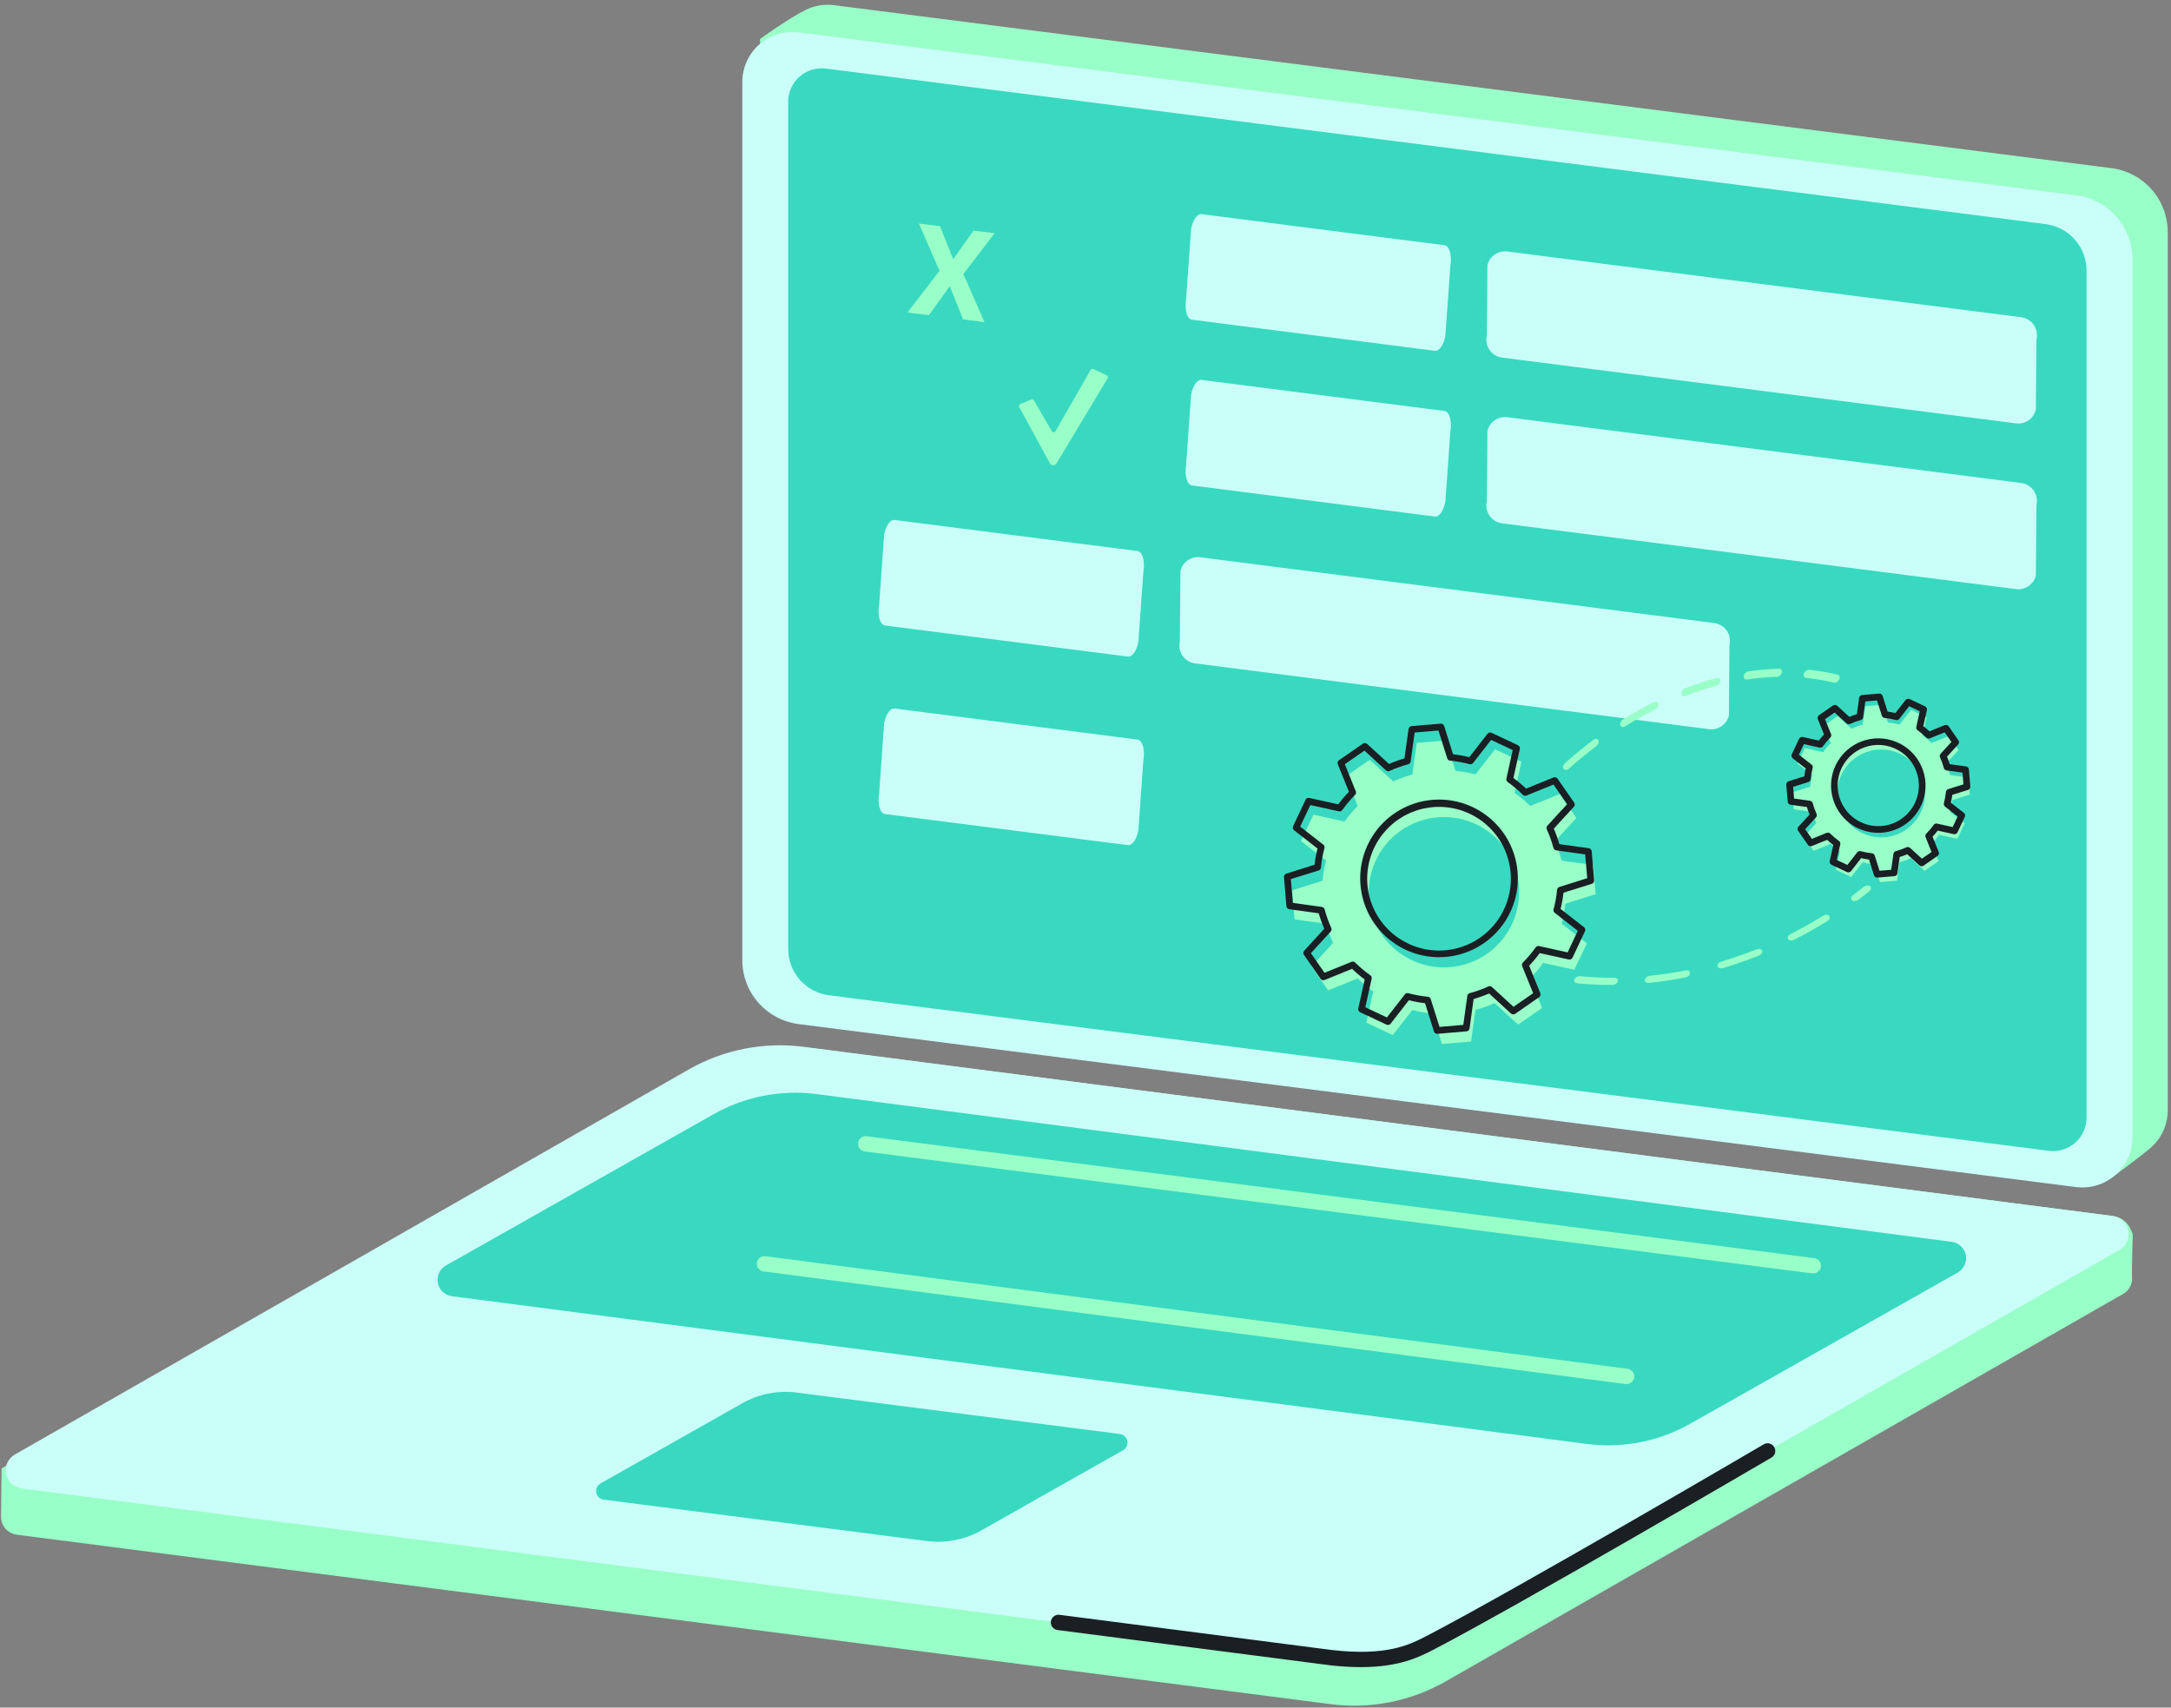 <svg width="403" height="317" viewBox="0 0 403 317" fill="none" xmlns="http://www.w3.org/2000/svg">
<rect x="0" y="0" width="403" height="317" fill="#808080" stroke="none"/>
<path d="M392.632 218.163L154.791 185.072C151.904 184.703 149.251 183.295 147.328 181.11C145.405 178.926 144.345 176.115 144.345 173.205L141.083 7.232C141.083 7.232 146.504 3.324 149.576 1.824C151.2 1.031 153.02 0.732 154.812 0.962L391.947 31.217C394.834 31.585 397.488 32.994 399.411 35.178C401.334 37.363 402.394 40.174 402.392 43.084V206.097C402.395 207.47 402.092 208.827 401.505 210.068C400.919 211.31 400.063 212.406 399.001 213.276C397.101 214.849 392.632 218.163 392.632 218.163Z" fill="#99FFC8"/>
<path d="M385.371 220.369L148.24 190.114C145.354 189.745 142.701 188.336 140.778 186.152C138.855 183.967 137.794 181.156 137.795 178.246V15.234C137.794 13.914 138.075 12.609 138.618 11.406C139.16 10.203 139.954 9.13 140.944 8.257C141.934 7.385 143.099 6.733 144.361 6.346C145.623 5.959 146.953 5.845 148.262 6.012L385.397 36.267C388.283 36.636 390.937 38.045 392.859 40.229C394.782 42.414 395.843 45.224 395.842 48.135V211.143C395.842 212.463 395.561 213.768 395.018 214.971C394.474 216.174 393.681 217.248 392.69 218.121C391.7 218.994 390.535 219.646 389.273 220.033C388.011 220.421 386.681 220.535 385.371 220.369Z" fill="#CAFFF9"/>
<path d="M380.333 213.643L153.907 184.771C151.809 184.504 149.881 183.482 148.482 181.896C147.084 180.309 146.311 178.268 146.31 176.153V18.893C146.309 18.012 146.497 17.14 146.86 16.336C147.223 15.532 147.752 14.815 148.414 14.232C149.076 13.649 149.854 13.214 150.697 12.955C151.54 12.696 152.429 12.62 153.303 12.731L379.725 41.603C381.823 41.871 383.751 42.894 385.149 44.48C386.547 46.066 387.32 48.107 387.323 50.221V207.459C387.327 208.343 387.142 209.217 386.781 210.023C386.42 210.83 385.891 211.55 385.229 212.135C384.567 212.72 383.788 213.158 382.944 213.418C382.1 213.678 381.21 213.755 380.333 213.643Z" fill="#38D9C0"/>
<path d="M189.179 75.541L194.864 85.941C194.91 86.059 194.988 86.163 195.089 86.241C195.191 86.318 195.311 86.366 195.438 86.379C195.565 86.392 195.693 86.37 195.808 86.315C195.923 86.26 196.02 86.175 196.09 86.068L205.594 70.257C205.627 70.201 205.646 70.138 205.651 70.073C205.656 70.009 205.646 69.944 205.622 69.883C205.597 69.823 205.559 69.769 205.511 69.726C205.463 69.682 205.405 69.651 205.342 69.633L202.919 68.477C202.836 68.449 202.747 68.45 202.665 68.481C202.584 68.513 202.517 68.572 202.475 68.648L195.932 80.045C195.893 80.109 195.837 80.161 195.77 80.194C195.703 80.228 195.628 80.242 195.553 80.236C195.479 80.229 195.408 80.201 195.348 80.156C195.288 80.111 195.242 80.05 195.216 79.98L191.95 74.384C191.912 74.285 191.837 74.206 191.741 74.161C191.644 74.117 191.535 74.111 191.435 74.146L189.329 75.046C189.249 75.097 189.189 75.174 189.161 75.265C189.134 75.356 189.14 75.454 189.179 75.541Z" fill="#99FFC8"/>
<path d="M176.935 48.12L180.721 42.807L184.636 43.283L178.83 50.882L182.748 59.803L178.776 59.287L176.302 53.124L172.427 58.521L168.455 58.006L174.397 50.278L170.579 41.509L174.494 41.984L176.935 48.12Z" fill="#99FFC8"/>
<path d="M247.028 316.369L3.15 284.912C2.314 284.812 1.547 284.403 0.999 283.764C0.451 283.126 0.162 282.306 0.189 281.465C0.189 280.362 0.293 272.596 0.293 272.596L129.245 198.845C135.709 195.156 144.065 193.73 151.446 194.673L392.248 225.751C392.961 225.842 393.638 226.119 394.211 226.553C394.784 226.986 395.233 227.563 395.514 228.225L395.902 229.13C395.902 229.13 395.695 235.593 395.777 237.119C395.819 237.746 395.681 238.371 395.38 238.922C395.078 239.474 394.626 239.927 394.075 240.23L268.359 312.142C261.897 315.831 254.409 317.316 247.028 316.369Z" fill="#99FFC8"/>
<path d="M247.029 307.726L4.021 276.32C3.315 276.231 2.656 275.922 2.136 275.437C1.616 274.952 1.261 274.316 1.123 273.618C0.985 272.921 1.07 272.198 1.365 271.551C1.661 270.905 2.153 270.367 2.771 270.016L127.811 198.561C134.271 194.867 141.76 193.382 149.141 194.329L392.171 225.743C392.875 225.835 393.532 226.145 394.05 226.63C394.568 227.115 394.921 227.75 395.059 228.447C395.197 229.143 395.113 229.865 394.819 230.511C394.526 231.157 394.036 231.694 393.421 232.048L268.381 303.494C261.914 307.192 254.417 308.678 247.029 307.726Z" fill="#CAFFF9"/>
<path d="M172.027 286.083L112.073 278.404C111.735 278.362 111.42 278.214 111.17 277.982C110.921 277.75 110.752 277.446 110.685 277.112C110.619 276.778 110.66 276.432 110.801 276.123C110.943 275.813 111.178 275.556 111.474 275.388L137.721 260.547C140.813 258.782 144.395 258.073 147.926 258.526L207.879 266.214C208.217 266.256 208.533 266.403 208.782 266.635C209.031 266.867 209.201 267.172 209.267 267.506C209.333 267.839 209.293 268.186 209.151 268.495C209.01 268.805 208.774 269.062 208.478 269.23L182.231 284.071C179.139 285.833 175.557 286.539 172.027 286.083Z" fill="#38D9C0"/>
<path d="M294.606 268.067L83.886 240.635C83.25 240.552 82.656 240.272 82.188 239.834C81.719 239.396 81.4 238.821 81.275 238.192C81.15 237.563 81.227 236.91 81.492 236.327C81.758 235.743 82.201 235.257 82.757 234.938L132.313 206.928C138.147 203.594 144.91 202.252 151.575 203.106L362.295 230.538C362.931 230.621 363.525 230.901 363.994 231.339C364.462 231.778 364.781 232.352 364.906 232.981C365.031 233.611 364.955 234.263 364.689 234.847C364.423 235.431 363.98 235.916 363.424 236.235L313.868 264.245C308.033 267.579 301.271 268.921 294.606 268.067Z" fill="#38D9C0"/>
<path d="M336.582 236.395H336.397L160.582 213.772C160.39 213.756 160.203 213.701 160.033 213.611C159.863 213.521 159.713 213.397 159.592 213.247C159.471 213.097 159.381 212.925 159.329 212.739C159.276 212.554 159.261 212.36 159.286 212.169C159.31 211.978 159.373 211.794 159.471 211.628C159.568 211.462 159.699 211.317 159.854 211.203C160.008 211.088 160.185 211.006 160.372 210.962C160.56 210.918 160.754 210.912 160.944 210.945L336.785 233.568C337.142 233.616 337.468 233.798 337.697 234.078C337.926 234.357 338.04 234.712 338.017 235.072C337.994 235.432 337.836 235.77 337.573 236.018C337.311 236.266 336.965 236.405 336.604 236.408L336.582 236.395Z" fill="#99FFC8"/>
<path d="M301.936 256.94C301.874 256.944 301.812 256.944 301.751 256.94L141.712 236.032C141.526 236.008 141.348 235.947 141.186 235.854C141.024 235.76 140.882 235.636 140.768 235.488C140.654 235.339 140.571 235.17 140.522 234.989C140.474 234.809 140.461 234.621 140.486 234.435C140.51 234.25 140.571 234.071 140.664 233.909C140.757 233.747 140.882 233.606 141.03 233.492C141.178 233.378 141.348 233.294 141.528 233.246C141.709 233.197 141.897 233.185 142.082 233.209L302.108 254.105C302.473 254.144 302.808 254.323 303.044 254.604C303.28 254.884 303.398 255.245 303.374 255.611C303.35 255.977 303.186 256.32 302.916 256.567C302.645 256.815 302.29 256.948 301.923 256.94H301.936Z" fill="#99FFC8"/>
<path d="M252.617 309.492C250.694 309.485 248.774 309.369 246.864 309.143L196.369 302.614C196.177 302.598 195.991 302.544 195.82 302.453C195.65 302.363 195.5 302.24 195.379 302.09C195.258 301.94 195.168 301.767 195.116 301.582C195.063 301.397 195.049 301.203 195.073 301.012C195.098 300.821 195.16 300.637 195.258 300.471C195.356 300.304 195.486 300.16 195.641 300.045C195.796 299.931 195.972 299.849 196.16 299.805C196.347 299.761 196.541 299.755 196.731 299.787L247.213 306.312C257.495 307.497 261.705 305.308 264.782 303.726C280.575 295.539 326.981 268.391 327.446 268.102C327.771 267.928 328.151 267.887 328.506 267.987C328.861 268.088 329.163 268.321 329.35 268.64C329.536 268.958 329.592 269.336 329.505 269.695C329.418 270.053 329.196 270.364 328.885 270.563C328.42 270.838 281.95 298.016 266.096 306.256C263.498 307.583 259.831 309.492 252.617 309.492Z" fill="#1A1F23"/>
<path d="M278.84 66.387L374.234 78.594C375.053 78.7 375.883 78.498 376.562 78.028C377.242 77.558 377.723 76.853 377.914 76.049L378.025 62.991C378.134 62.534 378.145 62.059 378.058 61.597C377.972 61.136 377.789 60.697 377.521 60.311C377.254 59.925 376.908 59.599 376.507 59.355C376.106 59.111 375.657 58.954 375.191 58.894L279.792 46.686C278.973 46.582 278.144 46.783 277.464 47.252C276.784 47.722 276.302 48.425 276.109 49.228L275.998 62.289C275.889 62.747 275.878 63.223 275.965 63.685C276.052 64.147 276.236 64.586 276.504 64.973C276.772 65.36 277.119 65.686 277.522 65.929C277.924 66.173 278.374 66.329 278.84 66.387Z" fill="#CAFFF9"/>
<path d="M221.276 59.354L266.361 65.124C266.748 65.174 267.161 64.919 267.519 64.407C267.877 63.896 268.156 63.166 268.301 62.356L269.221 49.401C269.304 48.941 269.341 48.469 269.33 48.017C269.319 47.565 269.26 47.143 269.157 46.778C269.054 46.412 268.909 46.112 268.732 45.897C268.555 45.681 268.35 45.556 268.13 45.528L223.042 39.758C222.654 39.708 222.242 39.963 221.884 40.474C221.526 40.984 221.247 41.714 221.101 42.523L220.18 55.48C220.097 55.941 220.06 56.413 220.072 56.866C220.083 57.319 220.142 57.742 220.245 58.107C220.349 58.473 220.494 58.773 220.671 58.988C220.849 59.203 221.055 59.328 221.276 59.354Z" fill="#CAFFF9"/>
<path d="M278.84 97.157L374.234 109.364C375.053 109.469 375.883 109.267 376.562 108.797C377.242 108.327 377.723 107.623 377.914 106.819L378.025 93.761C378.134 93.304 378.145 92.829 378.058 92.367C377.972 91.905 377.789 91.467 377.521 91.081C377.254 90.694 376.908 90.368 376.507 90.124C376.106 89.88 375.657 89.723 375.191 89.664L279.792 77.456C278.973 77.351 278.144 77.553 277.464 78.022C276.784 78.491 276.302 79.195 276.109 79.998L275.998 93.059C275.889 93.517 275.878 93.992 275.965 94.455C276.052 94.917 276.236 95.356 276.504 95.743C276.772 96.129 277.119 96.455 277.522 96.699C277.924 96.942 278.374 97.098 278.84 97.157Z" fill="#CAFFF9"/>
<path d="M221.276 90.124L266.361 95.893C266.748 95.943 267.161 95.688 267.519 95.177C267.877 94.666 268.156 93.935 268.301 93.125L269.221 80.171C269.304 79.711 269.341 79.239 269.33 78.787C269.319 78.335 269.26 77.912 269.157 77.547C269.054 77.182 268.909 76.882 268.732 76.666C268.555 76.451 268.35 76.325 268.13 76.297L223.042 70.527C222.654 70.478 222.242 70.733 221.884 71.243C221.526 71.753 221.247 72.483 221.101 73.292L220.18 86.249C220.097 86.711 220.06 87.183 220.072 87.636C220.083 88.088 220.142 88.511 220.245 88.877C220.349 89.242 220.494 89.543 220.671 89.757C220.849 89.972 221.055 90.097 221.276 90.124Z" fill="#CAFFF9"/>
<path d="M221.856 123.157L317.249 135.364C318.069 135.469 318.898 135.267 319.578 134.797C320.257 134.327 320.739 133.623 320.93 132.819L321.04 119.761C321.149 119.304 321.161 118.829 321.074 118.367C320.987 117.905 320.804 117.467 320.537 117.081C320.27 116.694 319.924 116.368 319.523 116.124C319.121 115.88 318.673 115.723 318.207 115.664L222.808 103.456C221.989 103.351 221.16 103.553 220.48 104.022C219.8 104.491 219.317 105.195 219.125 105.998L219.014 119.059C218.905 119.517 218.894 119.992 218.981 120.455C219.068 120.917 219.252 121.356 219.52 121.743C219.788 122.129 220.135 122.455 220.537 122.699C220.94 122.942 221.389 123.098 221.856 123.157Z" fill="#CAFFF9"/>
<path d="M164.291 116.124L209.377 121.893C209.764 121.943 210.177 121.688 210.535 121.177C210.893 120.666 211.171 119.935 211.317 119.125L212.237 106.171C212.319 105.711 212.357 105.239 212.345 104.787C212.334 104.335 212.275 103.912 212.173 103.547C212.07 103.182 211.925 102.882 211.748 102.666C211.571 102.451 211.366 102.325 211.145 102.297L166.057 96.527C165.67 96.478 165.258 96.733 164.9 97.243C164.541 97.753 164.262 98.483 164.116 99.292L163.196 112.25C163.113 112.711 163.076 113.183 163.087 113.636C163.098 114.088 163.158 114.511 163.261 114.877C163.364 115.242 163.51 115.542 163.687 115.757C163.865 115.972 164.07 116.097 164.291 116.124Z" fill="#CAFFF9"/>
<path d="M164.291 151.126L209.377 156.895C209.764 156.945 210.177 156.69 210.535 156.179C210.893 155.668 211.171 154.937 211.317 154.127L212.237 141.173C212.319 140.713 212.357 140.241 212.345 139.789C212.334 139.337 212.275 138.914 212.173 138.549C212.07 138.184 211.925 137.883 211.748 137.668C211.571 137.453 211.366 137.327 211.145 137.299L166.057 131.529C165.67 131.48 165.258 131.735 164.9 132.245C164.541 132.755 164.262 133.485 164.116 134.294L163.196 147.251C163.113 147.713 163.076 148.185 163.087 148.638C163.098 149.09 163.158 149.513 163.261 149.879C163.364 150.244 163.51 150.544 163.687 150.759C163.865 150.974 164.07 151.099 164.291 151.126Z" fill="#CAFFF9"/>
<path d="M292.252 180.03L294.562 175.124L289.891 171.485C290.219 170.267 290.445 169.024 290.566 167.768L296.206 165.991L295.753 160.588L289.887 159.772C289.56 158.555 289.133 157.368 288.609 156.222L292.619 151.861L289.532 147.415L284.037 149.626C283.144 148.735 282.178 147.92 281.148 147.191L282.428 141.409L277.522 139.1L273.885 143.772C272.667 143.442 271.423 143.216 270.168 143.096L268.389 137.455L262.99 137.912L262.174 143.778C260.958 144.105 259.771 144.532 258.625 145.055L254.258 141.055L249.805 144.147L252.028 149.628C251.137 150.521 250.323 151.488 249.594 152.518L243.813 151.238L241.503 156.141L246.175 159.782C245.845 160.999 245.619 162.242 245.499 163.498L239.859 165.277L240.311 170.679L246.178 171.496C246.504 172.713 246.931 173.9 247.455 175.045L243.455 179.412L246.542 183.858L252.02 181.635C252.913 182.526 253.88 183.34 254.91 184.069L253.63 189.85L258.536 192.16L262.175 187.489C263.392 187.818 264.635 188.044 265.891 188.166L267.669 193.804L273.071 193.352L273.888 187.485C275.104 187.159 276.291 186.732 277.437 186.209L281.805 190.21L286.251 187.123L284.028 181.642C284.919 180.749 285.732 179.783 286.46 178.754L292.252 180.03ZM262.088 178.259C259.591 177.083 257.499 175.193 256.075 172.829C254.652 170.464 253.962 167.73 254.093 164.973C254.223 162.216 255.168 159.56 256.808 157.34C258.449 155.12 260.71 153.436 263.307 152.501C265.904 151.567 268.72 151.423 271.399 152.089C274.077 152.755 276.498 154.2 278.356 156.241C280.213 158.283 281.423 160.83 281.834 163.559C282.244 166.288 281.835 169.078 280.66 171.576C279.879 173.234 278.78 174.722 277.424 175.956C276.068 177.189 274.483 178.143 272.758 178.764C271.034 179.384 269.204 179.659 267.373 179.573C265.542 179.486 263.747 179.04 262.088 178.259Z" fill="#99FFC8"/>
<path d="M245.238 181.822C245.199 181.787 245.164 181.748 245.134 181.705L242.047 177.259C241.967 177.143 241.929 177.003 241.938 176.863C241.948 176.722 242.004 176.589 242.099 176.485L245.825 172.419C245.418 171.485 245.073 170.527 244.791 169.548L239.327 168.789C239.187 168.77 239.058 168.704 238.961 168.601C238.864 168.499 238.805 168.366 238.794 168.226L238.342 162.824C238.329 162.684 238.365 162.544 238.444 162.427C238.522 162.31 238.638 162.224 238.772 162.182L244.021 160.529C244.136 159.515 244.32 158.51 244.569 157.521L240.219 154.131C240.108 154.045 240.03 153.923 239.997 153.786C239.964 153.649 239.979 153.505 240.039 153.378L242.349 148.474C242.408 148.347 242.51 148.243 242.636 148.181C242.763 148.119 242.907 148.102 243.044 148.132L248.431 149.319C249.036 148.497 249.694 147.717 250.401 146.981L248.331 141.877C248.278 141.746 248.271 141.602 248.311 141.467C248.352 141.333 248.437 141.216 248.552 141.136L252.998 138.049C253.114 137.968 253.253 137.929 253.394 137.939C253.535 137.948 253.668 138.005 253.772 138.101L257.838 141.827C258.771 141.42 259.73 141.074 260.708 140.793L261.467 135.328C261.487 135.189 261.553 135.06 261.655 134.963C261.757 134.866 261.889 134.806 262.029 134.794L267.434 134.342C267.574 134.33 267.714 134.367 267.83 134.445C267.947 134.524 268.033 134.64 268.075 134.774L269.728 140.022C270.742 140.138 271.747 140.321 272.737 140.569L276.125 136.221C276.211 136.11 276.333 136.031 276.47 135.998C276.606 135.965 276.75 135.98 276.878 136.039L281.784 138.349C281.911 138.409 282.014 138.511 282.076 138.637C282.138 138.763 282.155 138.907 282.125 139.044L280.937 144.433C281.76 145.037 282.541 145.694 283.276 146.401L288.38 144.332C288.51 144.279 288.655 144.271 288.79 144.311C288.925 144.351 289.042 144.436 289.122 144.552L292.208 149C292.288 149.115 292.327 149.254 292.318 149.395C292.309 149.535 292.252 149.668 292.157 149.772L288.43 153.84C288.837 154.773 289.183 155.732 289.464 156.71L294.929 157.469C295.068 157.488 295.197 157.554 295.294 157.657C295.391 157.759 295.45 157.891 295.462 158.031L295.915 163.433C295.927 163.573 295.891 163.714 295.812 163.831C295.734 163.948 295.618 164.035 295.483 164.076L290.235 165.729C290.119 166.743 289.936 167.748 289.686 168.737L294.037 172.125C294.148 172.212 294.227 172.334 294.26 172.471C294.292 172.608 294.277 172.752 294.217 172.879L291.908 177.785C291.848 177.912 291.747 178.015 291.621 178.077C291.494 178.139 291.351 178.156 291.214 178.126L285.825 176.938C285.221 177.76 284.563 178.542 283.855 179.278L285.925 184.382C285.978 184.512 285.985 184.656 285.945 184.791C285.905 184.926 285.82 185.043 285.705 185.124L281.257 188.209C281.142 188.289 281.003 188.328 280.863 188.318C280.722 188.309 280.59 188.252 280.486 188.157L276.418 184.43C275.485 184.838 274.526 185.184 273.547 185.466L272.788 190.93C272.768 191.07 272.702 191.198 272.6 191.295C272.498 191.392 272.366 191.452 272.226 191.464L266.83 191.921C266.689 191.933 266.549 191.897 266.432 191.819C266.315 191.74 266.228 191.624 266.186 191.489L264.533 186.241C263.519 186.125 262.514 185.942 261.525 185.693L258.137 190.043C258.05 190.154 257.929 190.232 257.792 190.265C257.655 190.297 257.511 190.282 257.384 190.222L252.479 187.913C252.351 187.853 252.248 187.752 252.185 187.625C252.123 187.499 252.106 187.355 252.137 187.218L253.323 181.83C252.502 181.226 251.721 180.568 250.986 179.86L245.881 181.931C245.774 181.974 245.658 181.987 245.544 181.968C245.431 181.948 245.325 181.898 245.238 181.822ZM243.341 176.951L245.868 180.59L250.891 178.555C251.004 178.508 251.128 178.496 251.247 178.52C251.367 178.544 251.476 178.604 251.562 178.691C252.43 179.556 253.37 180.347 254.371 181.055C254.47 181.126 254.547 181.224 254.59 181.338C254.634 181.452 254.643 181.576 254.617 181.695L253.443 186.993L257.451 188.881L260.786 184.6C260.861 184.504 260.963 184.432 261.078 184.393C261.194 184.354 261.319 184.351 261.436 184.382C262.621 184.702 263.829 184.922 265.05 185.04C265.171 185.051 265.287 185.098 265.382 185.175C265.477 185.252 265.547 185.354 265.583 185.471L267.213 190.637L271.627 190.267L272.375 184.892C272.39 184.771 272.441 184.658 272.521 184.565C272.6 184.473 272.705 184.406 272.823 184.374C274.006 184.055 275.16 183.64 276.275 183.132C276.385 183.08 276.509 183.062 276.63 183.081C276.751 183.1 276.863 183.155 276.952 183.239L280.957 186.907L284.595 184.379L282.558 179.358C282.512 179.245 282.5 179.121 282.524 179.001C282.549 178.882 282.608 178.772 282.694 178.687C283.56 177.817 284.351 176.878 285.061 175.878C285.131 175.778 285.229 175.702 285.343 175.658C285.457 175.614 285.581 175.604 285.7 175.63L290.996 176.805L292.884 172.797L288.603 169.462C288.508 169.387 288.436 169.285 288.397 169.17C288.358 169.054 288.354 168.93 288.386 168.812C288.704 167.626 288.922 166.415 289.036 165.192C289.048 165.071 289.094 164.955 289.171 164.861C289.248 164.766 289.351 164.696 289.467 164.659L294.635 163.031L294.263 158.616L288.888 157.867C288.768 157.852 288.655 157.801 288.563 157.722C288.471 157.642 288.404 157.538 288.371 157.421C288.053 156.237 287.637 155.082 287.128 153.967C287.077 153.856 287.061 153.733 287.08 153.613C287.099 153.493 287.153 153.38 287.235 153.291L290.904 149.287L288.376 145.649L283.355 147.686C283.242 147.731 283.118 147.743 282.999 147.719C282.88 147.694 282.77 147.636 282.684 147.549C281.815 146.684 280.875 145.892 279.875 145.183C279.775 145.113 279.698 145.015 279.654 144.901C279.61 144.787 279.601 144.663 279.628 144.544L280.802 139.245L276.793 137.358L273.452 141.646C273.377 141.742 273.276 141.814 273.16 141.853C273.044 141.892 272.92 141.895 272.802 141.864C271.616 141.546 270.405 141.328 269.182 141.213C269.061 141.201 268.946 141.154 268.852 141.078C268.757 141.002 268.687 140.9 268.65 140.784L267.021 135.615L262.607 135.985L261.857 141.361C261.842 141.482 261.792 141.595 261.712 141.687C261.633 141.779 261.528 141.846 261.411 141.878C260.227 142.197 259.072 142.612 257.957 143.121C257.847 143.172 257.723 143.19 257.603 143.171C257.482 143.152 257.37 143.097 257.281 143.015L253.277 139.345L249.639 141.873L251.676 146.894C251.721 147.007 251.733 147.131 251.709 147.25C251.684 147.37 251.626 147.479 251.539 147.565C250.674 148.434 249.882 149.374 249.173 150.374C249.102 150.474 249.004 150.551 248.891 150.595C248.777 150.639 248.653 150.648 248.534 150.622L243.237 149.448L241.35 153.455L245.637 156.796C245.733 156.871 245.805 156.973 245.843 157.088C245.882 157.204 245.886 157.328 245.855 157.446C245.537 158.632 245.319 159.843 245.204 161.066C245.193 161.187 245.146 161.302 245.069 161.397C244.993 161.492 244.89 161.562 244.774 161.599L239.616 163.201L239.987 167.616L245.362 168.365C245.483 168.38 245.597 168.431 245.689 168.51C245.781 168.59 245.848 168.695 245.881 168.812C246.199 169.995 246.615 171.15 247.123 172.265C247.173 172.375 247.19 172.499 247.171 172.619C247.152 172.74 247.098 172.852 247.016 172.941L243.341 176.951ZM257.58 174.154C254.77 171.735 252.982 168.339 252.58 164.653C252.178 160.966 253.19 157.264 255.413 154.296C257.635 151.327 260.902 149.314 264.553 148.662C268.203 148.01 271.965 148.768 275.078 150.784C278.191 152.8 280.422 155.922 281.321 159.52C282.219 163.118 281.718 166.922 279.918 170.165C278.119 173.408 275.155 175.846 271.627 176.987C268.099 178.128 264.268 177.886 260.911 176.311C259.709 175.746 258.589 175.019 257.585 174.149L257.58 174.154ZM261.443 175.193C264.235 176.508 267.396 176.813 270.387 176.058C273.379 175.303 276.016 173.535 277.85 171.053C279.683 168.572 280.6 165.531 280.443 162.45C280.286 159.368 279.066 156.437 276.99 154.154C274.913 151.872 272.11 150.38 269.057 149.933C266.004 149.485 262.891 150.111 260.247 151.702C257.604 153.293 255.594 155.751 254.56 158.658C253.526 161.565 253.531 164.741 254.576 167.644C255.166 169.293 256.077 170.809 257.257 172.104C258.436 173.399 259.861 174.447 261.448 175.188L261.443 175.193Z" fill="#1A1F23"/>
<path d="M363.348 155.716L364.698 152.85L361.966 150.723C362.159 150.011 362.291 149.283 362.359 148.548L365.655 147.51L365.391 144.352L361.967 143.871C361.776 143.159 361.527 142.465 361.221 141.795L363.559 139.243L361.752 136.641L358.548 137.941C358.027 137.42 357.462 136.944 356.86 136.519L357.609 133.141L354.744 131.791L352.615 134.521C351.903 134.328 351.176 134.197 350.442 134.129L349.402 130.832L346.246 131.097L345.764 134.521C345.053 134.712 344.359 134.962 343.69 135.269L341.137 132.929L338.536 134.738L339.835 137.94C339.314 138.462 338.838 139.026 338.413 139.628L335.034 138.879L333.686 141.746L336.414 143.873C336.223 144.585 336.092 145.312 336.022 146.047L332.726 147.087L332.992 150.244L336.416 150.725C336.607 151.436 336.856 152.129 337.162 152.798L334.823 155.352L336.631 157.953L339.834 156.654C340.355 157.175 340.92 157.65 341.522 158.076L340.774 161.455L343.641 162.804L345.766 160.074C346.479 160.265 347.207 160.397 347.941 160.467L348.98 163.762L352.138 163.497L352.62 160.073C353.331 159.883 354.025 159.634 354.694 159.329L357.246 161.667L359.849 159.86L358.548 156.656C359.069 156.134 359.545 155.57 359.97 154.968L363.348 155.716ZM345.725 154.68C344.265 153.993 343.042 152.888 342.211 151.506C341.379 150.124 340.976 148.526 341.052 146.915C341.128 145.304 341.681 143.751 342.639 142.454C343.598 141.156 344.92 140.172 346.438 139.626C347.956 139.08 349.601 138.996 351.167 139.386C352.732 139.775 354.147 140.619 355.233 141.813C356.318 143.006 357.025 144.495 357.265 146.09C357.504 147.685 357.266 149.316 356.578 150.775C355.657 152.732 353.995 154.242 351.96 154.975C349.925 155.707 347.682 155.601 345.725 154.68Z" fill="#99FFC8"/>
<path d="M335.705 156.957C335.666 156.924 335.631 156.885 335.601 156.843L333.794 154.241C333.714 154.125 333.675 153.986 333.684 153.846C333.693 153.705 333.75 153.572 333.845 153.468L335.911 151.214C335.718 150.758 335.55 150.293 335.409 149.819L332.381 149.397C332.241 149.378 332.112 149.312 332.016 149.21C331.919 149.108 331.86 148.976 331.848 148.836L331.584 145.678C331.572 145.538 331.608 145.398 331.686 145.281C331.764 145.164 331.88 145.077 332.014 145.036L334.925 144.118C334.989 143.626 335.079 143.139 335.196 142.658L332.786 140.781C332.674 140.695 332.595 140.573 332.563 140.436C332.53 140.299 332.546 140.155 332.607 140.028L333.955 137.161C334.015 137.034 334.116 136.931 334.242 136.869C334.369 136.807 334.512 136.79 334.649 136.821L337.633 137.481C337.932 137.086 338.252 136.706 338.591 136.345L337.443 133.517C337.39 133.386 337.383 133.242 337.423 133.107C337.464 132.971 337.548 132.854 337.664 132.774L340.267 130.967C340.381 130.885 340.521 130.846 340.661 130.855C340.802 130.865 340.935 130.922 341.038 131.019L343.292 133.082C343.748 132.892 344.214 132.725 344.687 132.583L345.108 129.554C345.128 129.414 345.194 129.285 345.297 129.189C345.399 129.092 345.531 129.033 345.671 129.021L348.827 128.757C348.967 128.744 349.108 128.781 349.225 128.859C349.342 128.938 349.429 129.054 349.47 129.188L350.388 132.099C350.879 132.163 351.366 132.253 351.847 132.369L353.725 129.96C353.812 129.848 353.933 129.77 354.07 129.737C354.207 129.704 354.351 129.718 354.478 129.778L357.345 131.129C357.472 131.189 357.575 131.29 357.637 131.416C357.699 131.543 357.716 131.686 357.685 131.823L357.025 134.807C357.42 135.106 357.8 135.426 358.161 135.765L360.99 134.616C361.12 134.563 361.265 134.557 361.399 134.597C361.534 134.637 361.651 134.722 361.731 134.837L363.539 137.438C363.62 137.554 363.658 137.693 363.649 137.834C363.639 137.975 363.582 138.108 363.487 138.212L361.422 140.465C361.614 140.921 361.781 141.387 361.924 141.86L364.952 142.282C365.092 142.301 365.22 142.368 365.317 142.47C365.413 142.572 365.472 142.704 365.484 142.844L365.749 146.001C365.762 146.141 365.725 146.282 365.647 146.399C365.568 146.516 365.452 146.603 365.318 146.645L362.402 147.559C362.339 148.049 362.249 148.536 362.133 149.017L364.543 150.894C364.655 150.98 364.733 151.102 364.766 151.239C364.798 151.376 364.783 151.52 364.722 151.647L363.374 154.514C363.314 154.641 363.213 154.745 363.086 154.807C362.96 154.869 362.816 154.886 362.678 154.856L359.695 154.195C359.396 154.59 359.077 154.969 358.738 155.33L359.885 158.159C359.938 158.289 359.945 158.434 359.905 158.569C359.865 158.704 359.781 158.821 359.665 158.901L357.062 160.708C356.947 160.789 356.808 160.828 356.667 160.818C356.527 160.809 356.394 160.753 356.29 160.658L354.035 158.591C353.58 158.783 353.114 158.951 352.64 159.094L352.22 162.123C352.2 162.262 352.134 162.391 352.032 162.487C351.93 162.584 351.798 162.643 351.658 162.654L348.507 162.918C348.367 162.929 348.227 162.893 348.11 162.815C347.993 162.736 347.906 162.62 347.864 162.486L346.946 159.575C346.455 159.512 345.968 159.422 345.487 159.306L343.608 161.716C343.521 161.827 343.4 161.906 343.264 161.938C343.127 161.971 342.983 161.956 342.856 161.897L339.988 160.547C339.861 160.487 339.758 160.386 339.696 160.26C339.634 160.133 339.617 159.99 339.648 159.853L340.309 156.868C339.913 156.57 339.534 156.251 339.173 155.912L336.344 157.059C336.239 157.103 336.123 157.116 336.01 157.098C335.897 157.08 335.792 157.032 335.705 156.957ZM335.094 153.94L336.336 155.727L339.079 154.615C339.192 154.569 339.316 154.558 339.436 154.582C339.555 154.607 339.665 154.666 339.751 154.752C340.249 155.248 340.787 155.7 341.36 156.106C341.459 156.177 341.535 156.275 341.579 156.389C341.623 156.503 341.632 156.627 341.606 156.746L340.959 159.649L342.929 160.575L344.749 158.236C344.824 158.14 344.925 158.068 345.041 158.029C345.157 157.99 345.281 157.986 345.399 158.018C346.078 158.201 346.77 158.327 347.47 158.395C347.591 158.406 347.706 158.453 347.8 158.53C347.895 158.606 347.965 158.709 348.002 158.825L348.893 161.648L351.062 161.467L351.471 158.529C351.486 158.409 351.537 158.295 351.617 158.203C351.696 158.111 351.801 158.044 351.918 158.011C352.596 157.829 353.258 157.591 353.897 157.299C354.007 157.249 354.13 157.232 354.251 157.251C354.371 157.271 354.483 157.325 354.572 157.408L356.758 159.41L358.546 158.169L357.447 155.423C357.401 155.31 357.389 155.186 357.414 155.067C357.438 154.947 357.497 154.838 357.583 154.752C358.078 154.254 358.532 153.716 358.938 153.144C359.008 153.044 359.106 152.968 359.22 152.924C359.334 152.88 359.458 152.87 359.577 152.897L362.472 153.538L363.4 151.569L361.061 149.747C360.965 149.672 360.893 149.57 360.854 149.454C360.816 149.339 360.812 149.214 360.843 149.096C361.026 148.418 361.151 147.726 361.219 147.027C361.231 146.906 361.277 146.79 361.354 146.696C361.431 146.601 361.534 146.531 361.65 146.494L364.474 145.605L364.291 143.435L361.353 143.026C361.233 143.011 361.12 142.96 361.028 142.881C360.936 142.801 360.869 142.697 360.836 142.58C360.654 141.902 360.416 141.24 360.125 140.602C360.074 140.491 360.057 140.367 360.076 140.247C360.095 140.127 360.149 140.015 360.232 139.925L362.234 137.739L360.993 135.951L358.249 137.064C358.136 137.11 358.012 137.121 357.893 137.097C357.774 137.073 357.664 137.014 357.578 136.928C357.081 136.432 356.542 135.978 355.969 135.572C355.869 135.502 355.792 135.403 355.749 135.289C355.705 135.175 355.696 135.051 355.723 134.932L356.363 132.038L354.394 131.11L352.573 133.45C352.498 133.546 352.396 133.618 352.28 133.657C352.165 133.695 352.04 133.699 351.923 133.668C351.244 133.484 350.552 133.358 349.852 133.291C349.731 133.279 349.616 133.232 349.522 133.156C349.427 133.079 349.358 132.976 349.321 132.86L348.43 130.036L346.26 130.219L345.852 133.155C345.837 133.276 345.786 133.39 345.706 133.482C345.627 133.574 345.522 133.641 345.405 133.674C344.727 133.856 344.065 134.094 343.427 134.385C343.316 134.437 343.192 134.454 343.072 134.435C342.951 134.416 342.839 134.362 342.75 134.278L340.564 132.276L338.776 133.517L339.889 136.261C339.935 136.374 339.946 136.498 339.922 136.617C339.898 136.736 339.839 136.846 339.753 136.932C339.257 137.429 338.803 137.968 338.397 138.541C338.327 138.64 338.228 138.717 338.115 138.761C338.001 138.805 337.877 138.815 337.758 138.788L334.857 138.139L333.931 140.11L336.268 141.931C336.364 142.006 336.436 142.108 336.475 142.223C336.513 142.339 336.517 142.463 336.486 142.581C336.302 143.259 336.176 143.951 336.11 144.65C336.098 144.772 336.051 144.887 335.975 144.982C335.898 145.077 335.796 145.147 335.679 145.184L332.854 146.074L333.036 148.244L335.975 148.653C336.095 148.668 336.209 148.718 336.301 148.798C336.393 148.877 336.459 148.982 336.492 149.099C336.675 149.777 336.913 150.438 337.203 151.077C337.254 151.188 337.271 151.311 337.253 151.431C337.234 151.551 337.18 151.663 337.098 151.753L335.094 153.94ZM342.934 152.482C341.251 151.029 340.182 148.992 339.943 146.781C339.705 144.571 340.315 142.352 341.649 140.574C342.984 138.796 344.945 137.591 347.134 137.203C349.323 136.815 351.578 137.272 353.443 138.483C355.307 139.695 356.643 141.568 357.178 143.726C357.714 145.884 357.411 148.165 356.329 150.108C355.247 152.05 353.468 153.51 351.352 154.191C349.235 154.872 346.939 154.724 344.927 153.776C344.205 153.436 343.533 152.999 342.928 152.477L342.934 152.482ZM353.593 140.128C352.779 139.423 351.823 138.901 350.79 138.597C349.757 138.292 348.671 138.213 347.605 138.363C346.539 138.514 345.517 138.891 344.609 139.469C343.701 140.048 342.927 140.814 342.34 141.717C341.753 142.62 341.366 143.638 341.205 144.702C341.044 145.767 341.113 146.854 341.408 147.89C341.702 148.925 342.215 149.886 342.912 150.707C343.609 151.528 344.474 152.19 345.448 152.648C347.096 153.424 348.969 153.577 350.721 153.079C352.473 152.581 353.985 151.465 354.978 149.938C355.971 148.412 356.378 146.577 356.123 144.774C355.869 142.971 354.97 141.32 353.593 140.128Z" fill="#1A1F23"/>
<path d="M290.331 142.821C290.303 142.797 290.279 142.77 290.257 142.741C290.16 142.605 290.134 142.416 290.182 142.215C290.231 142.015 290.351 141.818 290.516 141.669C292.21 140.152 293.958 138.715 295.753 137.365C295.84 137.299 295.934 137.249 296.029 137.217C296.125 137.185 296.219 137.172 296.308 137.179C296.397 137.185 296.478 137.212 296.547 137.256C296.616 137.3 296.671 137.361 296.709 137.436C296.748 137.511 296.769 137.598 296.771 137.692C296.773 137.786 296.757 137.886 296.723 137.985C296.688 138.084 296.637 138.181 296.571 138.271C296.505 138.36 296.427 138.439 296.34 138.505C294.594 139.816 292.893 141.213 291.247 142.688C291.101 142.819 290.929 142.904 290.761 142.928C290.594 142.953 290.442 142.915 290.331 142.821ZM300.922 134.844C300.859 134.79 300.812 134.719 300.783 134.636C300.754 134.554 300.744 134.462 300.752 134.365C300.761 134.268 300.788 134.167 300.832 134.069C300.876 133.971 300.936 133.878 301.009 133.794C301.082 133.71 301.167 133.638 301.258 133.581C303.13 132.412 305.034 131.34 306.96 130.371C307.055 130.321 307.152 130.29 307.247 130.278C307.342 130.266 307.432 130.275 307.512 130.303C307.593 130.331 307.662 130.379 307.715 130.442C307.768 130.505 307.805 130.584 307.823 130.673C307.841 130.762 307.841 130.859 307.821 130.959C307.801 131.06 307.762 131.161 307.707 131.257C307.652 131.353 307.582 131.443 307.5 131.52C307.419 131.596 307.328 131.66 307.233 131.705C305.361 132.649 303.511 133.691 301.692 134.826C301.556 134.912 301.41 134.959 301.273 134.962C301.136 134.965 301.014 134.924 300.922 134.844ZM312.284 129.127C312.184 129.041 312.125 128.914 312.114 128.764C312.107 128.672 312.119 128.573 312.149 128.473C312.179 128.374 312.226 128.275 312.289 128.184C312.351 128.093 312.427 128.01 312.512 127.941C312.597 127.872 312.69 127.817 312.785 127.781C314.742 127.028 316.706 126.388 318.666 125.865C318.761 125.839 318.855 125.833 318.941 125.846C319.027 125.86 319.105 125.892 319.169 125.943C319.233 125.993 319.283 126.059 319.315 126.138C319.348 126.218 319.362 126.308 319.358 126.404C319.354 126.5 319.331 126.6 319.29 126.699C319.25 126.798 319.193 126.893 319.123 126.979C319.052 127.065 318.97 127.14 318.881 127.2C318.791 127.26 318.696 127.305 318.601 127.33C316.697 127.839 314.79 128.46 312.889 129.19C312.777 129.233 312.665 129.25 312.561 129.24C312.457 129.229 312.365 129.192 312.291 129.13L312.284 129.127ZM323.85 126.038C323.753 125.956 323.693 125.835 323.678 125.691C323.664 125.548 323.695 125.39 323.769 125.237C323.842 125.085 323.953 124.947 324.087 124.841C324.222 124.735 324.373 124.667 324.519 124.646C326.455 124.359 328.372 124.19 330.258 124.138C330.35 124.136 330.435 124.153 330.51 124.189C330.585 124.225 330.647 124.278 330.693 124.347C330.74 124.416 330.769 124.498 330.78 124.589C330.791 124.68 330.783 124.778 330.757 124.877C330.731 124.977 330.687 125.076 330.628 125.169C330.568 125.262 330.495 125.347 330.412 125.419C330.329 125.491 330.237 125.549 330.142 125.589C330.048 125.63 329.952 125.652 329.86 125.654C328.028 125.702 326.166 125.867 324.285 126.147C324.118 126.172 323.966 126.134 323.855 126.04L323.85 126.038ZM334.987 125.739C334.881 125.648 334.82 125.511 334.814 125.351C334.808 125.19 334.857 125.015 334.953 124.854C335.049 124.693 335.186 124.554 335.343 124.462C335.5 124.369 335.667 124.327 335.818 124.343C337.63 124.528 339.398 124.828 341.114 125.242C341.282 125.283 341.406 125.4 341.459 125.568C341.512 125.736 341.489 125.941 341.396 126.138C341.302 126.335 341.146 126.507 340.961 126.618C340.776 126.728 340.578 126.767 340.41 126.726C338.742 126.324 337.024 126.032 335.263 125.852C335.157 125.841 335.063 125.801 334.989 125.737L334.987 125.739Z" fill="#99FFC8"/>
<path d="M292.239 182.218C292.194 182.111 292.193 181.989 292.235 181.865C292.278 181.741 292.362 181.62 292.478 181.516C292.594 181.412 292.738 181.329 292.893 181.277C293.048 181.224 293.208 181.205 293.356 181.22C295.429 181.427 297.551 181.525 299.708 181.513C299.926 181.512 300.114 181.581 300.23 181.705C300.346 181.828 300.381 181.997 300.327 182.174C300.273 182.35 300.135 182.52 299.943 182.645C299.751 182.771 299.521 182.842 299.303 182.843C297.077 182.856 294.888 182.755 292.748 182.541C292.627 182.529 292.517 182.493 292.429 182.437C292.341 182.381 292.276 182.306 292.239 182.218ZM305.35 182.151C305.317 182.074 305.307 181.988 305.322 181.899C305.335 181.812 305.37 181.724 305.424 181.639C305.478 181.555 305.551 181.476 305.638 181.407C305.726 181.337 305.826 181.279 305.933 181.236C306.04 181.192 306.152 181.164 306.262 181.152C308.468 180.925 310.688 180.589 312.909 180.146C313.127 180.109 313.335 180.138 313.488 180.227C313.641 180.317 313.727 180.46 313.729 180.626C313.731 180.792 313.648 180.969 313.497 181.119C313.347 181.269 313.141 181.381 312.922 181.431C310.63 181.889 308.339 182.237 306.063 182.473C305.899 182.488 305.745 182.465 305.621 182.407C305.496 182.348 305.406 182.257 305.361 182.144L305.35 182.151ZM318.849 179.455C318.834 179.428 318.822 179.399 318.813 179.369C318.783 179.206 318.843 179.023 318.978 178.861C319.114 178.698 319.315 178.57 319.537 178.504C320.075 178.344 320.618 178.177 321.166 178.001C322.808 177.473 324.457 176.881 326.065 176.243C326.172 176.199 326.284 176.171 326.395 176.161C326.505 176.15 326.612 176.156 326.708 176.18C326.805 176.204 326.889 176.244 326.957 176.299C327.024 176.353 327.073 176.421 327.101 176.497C327.159 176.652 327.128 176.834 327.015 177.003C326.903 177.173 326.718 177.317 326.501 177.404C324.842 178.063 323.14 178.673 321.445 179.218C320.879 179.4 320.321 179.572 319.764 179.736C319.566 179.791 319.367 179.792 319.202 179.739C319.037 179.687 318.916 179.584 318.861 179.448L318.849 179.455ZM331.892 174.275C331.832 174.132 331.851 173.964 331.943 173.802C332.035 173.64 332.194 173.496 332.389 173.399C334.445 172.357 336.446 171.23 338.381 170.023C338.478 169.96 338.586 169.91 338.698 169.876C338.809 169.843 338.923 169.826 339.032 169.827C339.142 169.828 339.244 169.847 339.333 169.882C339.422 169.917 339.497 169.969 339.552 170.033C339.608 170.097 339.643 170.173 339.655 170.256C339.668 170.339 339.658 170.428 339.626 170.517C339.594 170.605 339.541 170.692 339.47 170.773C339.398 170.853 339.31 170.925 339.21 170.985C337.212 172.228 335.147 173.389 333.026 174.46C332.922 174.512 332.811 174.549 332.699 174.57C332.587 174.591 332.477 174.595 332.374 174.581C332.271 174.568 332.178 174.537 332.1 174.491C332.022 174.445 331.961 174.385 331.919 174.314L331.892 174.275ZM343.662 166.954C343.612 166.836 343.615 166.7 343.671 166.564C343.726 166.428 343.831 166.298 343.97 166.192C344.626 165.694 345.275 165.181 345.921 164.66C346.006 164.588 346.106 164.528 346.212 164.481C346.319 164.435 346.432 164.404 346.544 164.39C346.655 164.377 346.764 164.38 346.863 164.401C346.962 164.422 347.049 164.46 347.12 164.513C347.191 164.565 347.244 164.631 347.276 164.707C347.308 164.782 347.318 164.866 347.306 164.953C347.294 165.041 347.26 165.129 347.206 165.215C347.152 165.3 347.079 165.38 346.991 165.45C346.349 165.98 345.658 166.517 344.977 167.035C344.887 167.103 344.785 167.159 344.676 167.2C344.568 167.241 344.456 167.266 344.346 167.275C344.236 167.283 344.13 167.274 344.035 167.249C343.939 167.223 343.857 167.181 343.791 167.125C343.737 167.074 343.698 167.014 343.673 166.947L343.662 166.954Z" fill="#99FFC8"/>
</svg>
    
    




  
  
